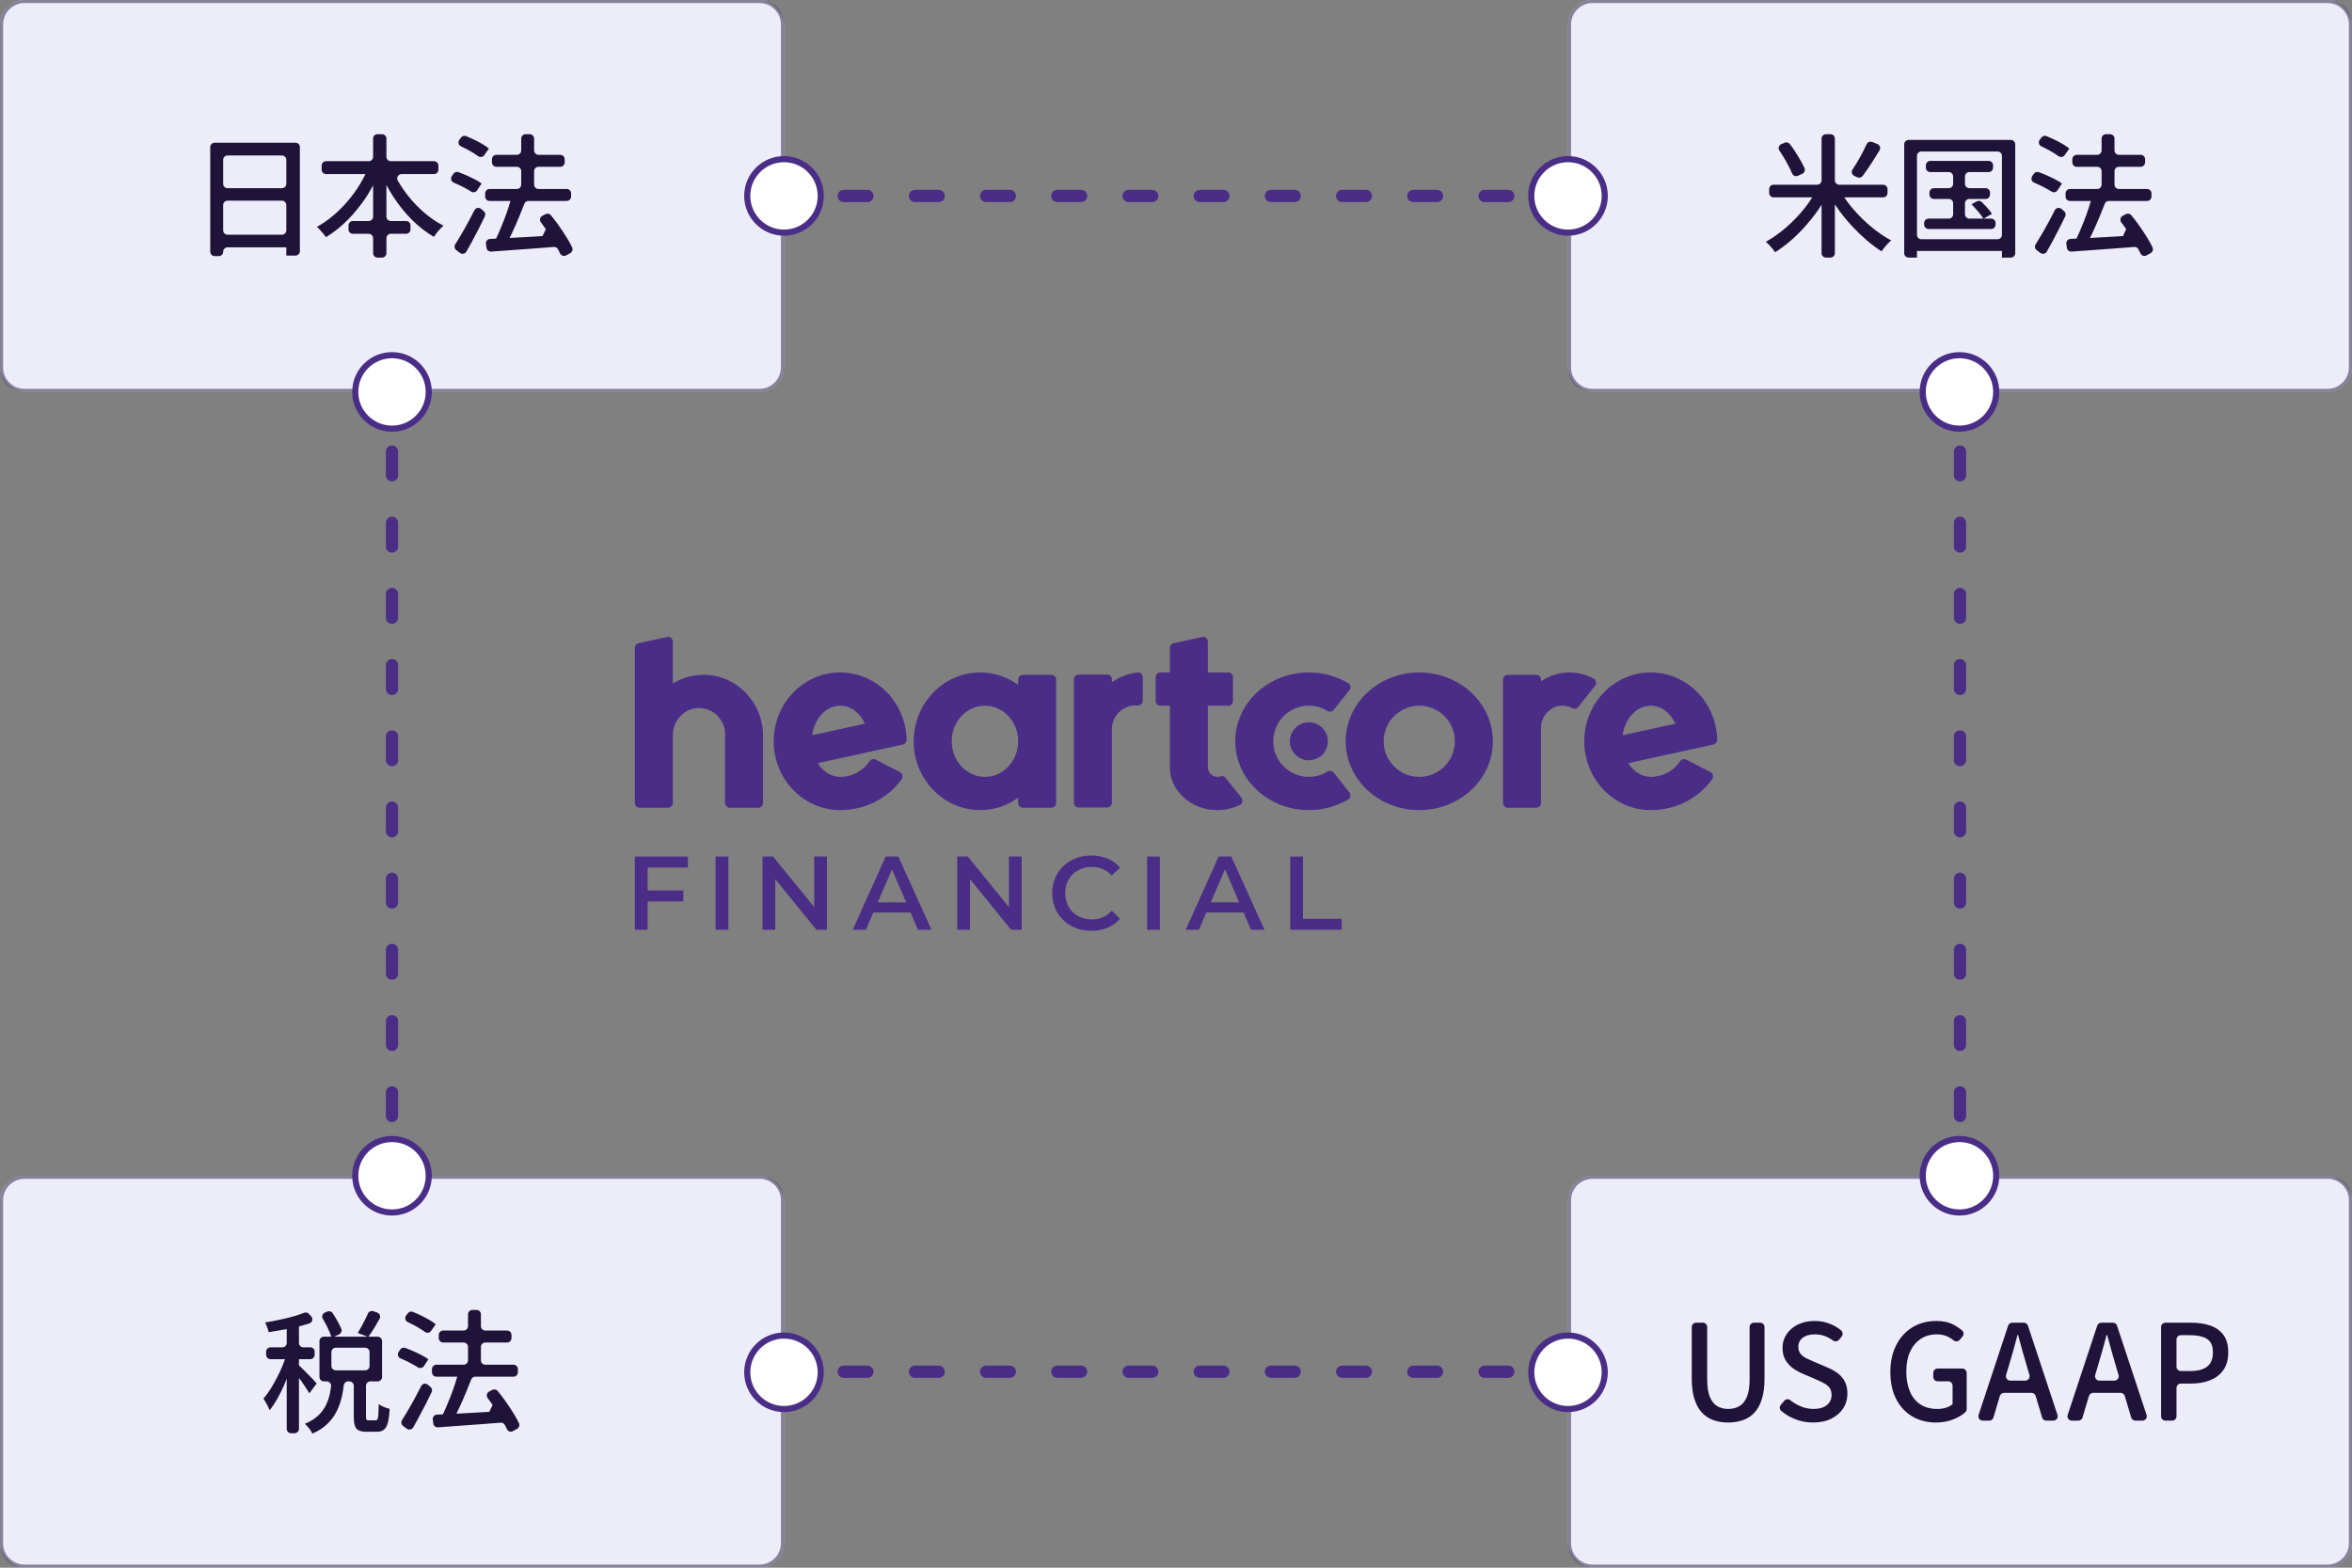 <?xml version="1.0" encoding="UTF-8"?><svg id="a" xmlns="http://www.w3.org/2000/svg" width="384" height="256" viewBox="0 0 384 256"><rect x="0" y="0" width="384" height="256" fill="#808080" stroke="none"/><defs><style>.b{fill:#fff;}.b,.c,.d{stroke:#4a2d86;stroke-linecap:round;stroke-linejoin:round;}.c,.d{fill:none;stroke-width:2px;}.e{opacity:.5;}.d{stroke-dasharray:0 0 3.875 7.75;}.f{fill:#4a2d86;}.f,.g,.h{stroke-width:0px;}.g{fill:#201339;}.h{fill:#ecedf9;}</style></defs><line class="c" x1="64" y1="64" x2="64" y2="66"/><line class="d" x1="64" y1="73.75" x2="64" y2="186.125"/><line class="c" x1="64" y1="190" x2="64" y2="192"/><line class="c" x1="128" y1="32" x2="130" y2="32"/><line class="d" x1="137.75" y1="32" x2="250.125" y2="32"/><line class="c" x1="254" y1="32" x2="256" y2="32"/><line class="c" x1="320" y1="64" x2="320" y2="66"/><line class="d" x1="320" y1="73.75" x2="320" y2="186.125"/><line class="c" x1="320" y1="190" x2="320" y2="192"/><line class="c" x1="128" y1="224" x2="130" y2="224"/><line class="d" x1="137.75" y1="224" x2="250.125" y2="224"/><line class="c" x1="254" y1="224" x2="256" y2="224"/><rect class="h" width="128" height="64" rx="4" ry="4"/><g class="e"><path class="g" d="m124,.5c1.93,0,3.5,1.57,3.5,3.5v56c0,1.93-1.57,3.5-3.5,3.5H4c-1.93,0-3.5-1.57-3.5-3.5V4C.5,2.07,2.07.5,4,.5h120m0-.5H4C1.791,0,0,1.791,0,4v56c0,2.209,1.791,4,4,4h120c2.209,0,4-1.791,4-4V4c0-2.209-1.791-4-4-4h0Z"/></g><rect class="h" x="256" width="128" height="64" rx="4" ry="4"/><g class="e"><path class="g" d="m380,.5c1.93,0,3.5,1.57,3.5,3.5v56c0,1.93-1.57,3.5-3.5,3.5h-120c-1.93,0-3.5-1.57-3.5-3.5V4c0-1.93,1.57-3.5,3.5-3.5h120m0-.5h-120c-2.209,0-4,1.791-4,4v56c0,2.209,1.791,4,4,4h120c2.209,0,4-1.791,4-4V4c0-2.209-1.791-4-4-4h0Z"/></g><rect class="h" y="192" width="128" height="64" rx="4" ry="4"/><g class="e"><path class="g" d="m124,192.5c1.93,0,3.5,1.57,3.5,3.5v56c0,1.93-1.57,3.5-3.5,3.5H4c-1.93,0-3.5-1.57-3.5-3.5v-56c0-1.93,1.57-3.5,3.5-3.5h120m0-.5H4c-2.209,0-4,1.791-4,4v56c0,2.209,1.791,4,4,4h120c2.209,0,4-1.791,4-4v-56c0-2.209-1.791-4-4-4h0Z"/></g><rect class="h" x="256" y="192" width="128" height="64" rx="4" ry="4"/><g class="e"><path class="g" d="m380,192.5c1.93,0,3.5,1.57,3.5,3.5v56c0,1.93-1.57,3.5-3.5,3.5h-120c-1.93,0-3.5-1.57-3.5-3.5v-56c0-1.93,1.57-3.5,3.5-3.5h120m0-.5h-120c-2.209,0-4,1.791-4,4v56c0,2.209,1.791,4,4,4h120c2.209,0,4-1.791,4-4v-56c0-2.209-1.791-4-4-4h0Z"/></g><path class="g" d="m35.042,41.824h.673c.396,0,.717-.321.717-.717h0c0-.396.321-.717.717-.717h9.595v1.346h1.498c.396,0,.717-.321.717-.717v-16.999c0-.396-.321-.717-.717-.717h-13.2c-.396,0-.717.321-.717.717v17.085c0,.396.321.717.717.717Zm1.39-4.212v-4.125c0-.396.321-.717.717-.717h8.878c.396,0,.717.321.717.717v4.125c0,.396-.321.717-.717.717h-8.878c-.396,0-.717-.321-.717-.717Zm10.312-11.506v3.908c0,.396-.321.717-.717.717h-8.878c-.396,0-.717-.321-.717-.717v-3.908c0-.396.321-.717.717-.717h8.878c.396,0,.717.321.717.717Z"/><path class="g" d="m65.899,31.001c-.342-.489-.659-.985-.951-1.487-.281-.481.062-1.086.619-1.086h5.293c.396,0,.717-.321.717-.717v-.673c0-.396-.321-.717-.717-.717h-7.055c-.396,0-.717-.321-.717-.717v-2.974c0-.396-.321-.717-.717-.717h-.739c-.396,0-.717.321-.717.717v2.974c0,.396-.321.717-.717.717h-6.967c-.396,0-.717.321-.717.717v.673c0,.396.321.717.717.717h6.439c-.27.549-.564,1.096-.893,1.639-.601.991-1.278,1.925-2.03,2.8-.752.876-1.552,1.668-2.398,2.377-.847.709-1.719,1.31-2.616,1.802.159.13.329.297.511.5.18.203.361.409.542.619.181.21.322.401.423.575,1.26-.767,2.45-1.715,3.572-2.844,1.121-1.129,2.142-2.396,3.061-3.799.39-.595.738-1.21,1.074-1.831v5.109c0,.396-.321.717-.717.717h-2.583c-.396,0-.717.321-.717.717v.651c0,.396.321.717.717.717h2.583c.396,0,.717.321.717.717v2.453c0,.396.321.717.717.717h.739c.396,0,.717-.321.717-.717v-2.453c0-.396.321-.717.717-.717h2.496c.396,0,.717-.321.717-.717v-.651c0-.396-.321-.717-.717-.717h-2.496c-.396,0-.717-.321-.717-.717v-5.159c.349.647.716,1.284,1.118,1.902.904,1.39,1.917,2.646,3.039,3.767,1.121,1.122,2.319,2.052,3.593,2.79.115-.188.264-.398.445-.63.181-.231.372-.452.575-.662.202-.209.383-.387.543-.532-1.23-.622-2.403-1.44-3.518-2.453s-2.109-2.146-2.984-3.397Z"/><path class="g" d="m76.338,30.936c.211.12.405.237.583.349.332.211.764.119.98-.21l.728-1.105c-.318-.246-.724-.492-1.216-.738s-1.006-.485-1.541-.716c-.35-.151-.69-.287-1.022-.407-.307-.112-.648.011-.83.282l-.252.376c-.248.37-.107.883.305,1.053.249.103.501.214.756.335.536.253,1.039.514,1.509.781Z"/><path class="g" d="m77.5,25.118c.203.13.39.257.56.381.325.236.774.164,1.006-.164l.758-1.074c-.305-.26-.695-.528-1.173-.803-.478-.274-.984-.535-1.52-.781-.354-.162-.697-.312-1.032-.449-.302-.124-.645-.02-.839.242l-.264.356c-.267.36-.147.88.26,1.07.244.114.493.236.747.366.535.275,1.034.561,1.498.858Z"/><path class="g" d="m93.105,41.334c.332-.183.466-.589.306-.932-.202-.435-.451-.898-.747-1.389-.441-.73-.93-1.473-1.466-2.225-.414-.583-.833-1.131-1.257-1.644-.215-.26-.585-.328-.884-.171l-.512.268c-.395.207-.502.712-.234,1.067s.537.726.803,1.11l-.538,1.134c-.579.034-1.16.069-1.743.103-1.281.075-2.483.141-3.633.2.138-.278.276-.555.42-.862.391-.832.771-1.697,1.14-2.594.303-.736.588-1.448.857-2.135.107-.274.368-.448.663-.448h6.241c.396,0,.717-.321.717-.717v-.521c0-.396-.321-.717-.717-.717h-4.602c-.396,0-.717-.321-.717-.717v-2.192c0-.396.321-.717.717-.717h3.56c.396,0,.717-.321.717-.717v-.521c0-.396-.321-.717-.717-.717h-3.56c-.396,0-.717-.321-.717-.717v-1.932c0-.396-.321-.717-.717-.717h-.672c-.396,0-.717.321-.717.717v1.932c0,.396-.321.717-.717.717h-3.343c-.396,0-.717.321-.717.717v.521c0,.396.321.717.717.717h3.343c.396,0,.717.321.717.717v2.192c0,.396-.321.717-.717.717h-4.451c-.396,0-.717.321-.717.717v.521c0,.396.321.717.717.717h3.411c-.118.398-.229.787-.372,1.216-.217.651-.452,1.306-.706,1.965-.253.659-.514,1.295-.781,1.91-.165.379-.328.727-.49,1.059-.338.016-.664.031-.977.046-.421.019-.732.395-.675.812l.087.641c.051.375.381.646.758.619.853-.061,1.785-.128,2.795-.202,1.281-.095,2.627-.192,4.038-.293,1.142-.082,2.274-.17,3.401-.262.285-.023.56.126.691.38.12.232.23.455.329.669.175.379.629.53.995.329l.669-.368Z"/><path class="g" d="m78.546,34.12c-.355-.3-.89-.191-1.098.224-.278.553-.571,1.118-.881,1.694-.464.861-.919,1.671-1.368,2.431-.307.521-.598.996-.871,1.424-.203.319-.13.738.174.964l.598.445c.343.255.833.157,1.046-.213.276-.48.558-.985.844-1.513.427-.789.847-1.588,1.26-2.399.323-.635.626-1.252.909-1.852.139-.294.057-.639-.191-.849l-.422-.357Z"/><path class="g" d="m304.064,35.734c-.752-.73-1.439-1.49-2.062-2.279-.323-.41-.621-.819-.897-1.227h6.347c.396,0,.717-.321.717-.717v-.629c0-.396-.321-.717-.717-.717h-7.165c-.396,0-.717-.321-.717-.717v-6.816c0-.396-.321-.717-.717-.717h-.737c-.396,0-.717.321-.717.717v6.816c0,.396-.321.717-.717.717h-7.122c-.396,0-.717.321-.717.717v.629c0,.396.321.717.717.717h6.322c-.293.465-.607.929-.959,1.389-.608.796-1.278,1.563-2.009,2.301-.731.738-1.487,1.408-2.269,2.008s-1.563,1.118-2.345,1.552c.159.13.337.297.532.499.195.203.379.413.553.63.174.217.318.413.435.586.796-.507,1.592-1.096,2.388-1.769.797-.673,1.563-1.415,2.302-2.226.737-.81,1.429-1.661,2.073-2.551.288-.399.556-.802.814-1.209v7.906c0,.396.321.717.717.717h.737c.396,0,.717-.321.717-.717v-7.976c.253.381.513.761.793,1.137.658.883,1.364,1.726,2.117,2.529.752.803,1.53,1.549,2.334,2.236.803.688,1.596,1.277,2.377,1.77.13-.188.285-.395.467-.619.18-.224.369-.441.564-.651.195-.209.379-.38.553-.51-.796-.419-1.592-.93-2.388-1.53s-1.57-1.267-2.323-1.998Z"/><path class="g" d="m292.179,27.43c.159.319.297.619.412.9.153.372.58.537.947.373l.706-.315c.365-.163.529-.589.363-.953-.132-.29-.286-.596-.463-.917-.318-.579-.673-1.172-1.063-1.78-.283-.441-.575-.851-.874-1.231-.198-.252-.546-.331-.84-.204l-.544.234c-.422.182-.557.699-.295,1.076.219.315.433.647.643.993.375.623.712,1.23,1.009,1.824Z"/><path class="g" d="m304.912,27.604c.404-.593.81-1.215,1.215-1.867.249-.4.492-.794.73-1.183.233-.38.062-.877-.353-1.039l-.84-.328c-.352-.137-.753.019-.909.363-.175.387-.373.794-.593,1.22-.34.659-.701,1.303-1.085,1.932-.212.349-.422.674-.627.976-.249.366-.105.862.297,1.046l.493.226c.305.139.668.053.868-.216.258-.346.526-.723.805-1.13Z"/><path class="g" d="m325.807,36.418c0-.396-.321-.717-.717-.717h-1.222l1.352-.782c-.203-.318-.499-.695-.89-1.129-.261-.29-.518-.557-.773-.801-.224-.215-.563-.248-.836-.098l-.845.465c.347.347.709.746,1.085,1.194.369.44.652.823.854,1.151h-2.286c-.396,0-.717-.321-.717-.717v-1.78c0-.396.321-.717.717-.717h2.649c.396,0,.717-.321.717-.717v-.325c0-.396-.321-.717-.717-.717h-2.649c-.396,0-.717-.321-.717-.717v-1.194c0-.396.321-.717.717-.717h3.148c.396,0,.717-.321.717-.717v-.391c0-.396-.321-.717-.717-.717h-9.53c-.396,0-.717.321-.717.717v.391c0,.396.321.717.717.717h3.017c.396,0,.717.321.717.717v1.194c0,.396-.321.717-.717.717h-2.431c-.396,0-.717.321-.717.717v.325c0,.396.321.717.717.717h2.431c.396,0,.717.321.717.717v1.78c0,.396-.321.717-.717.717h-3.3c-.396,0-.717.321-.717.717v.26c0,.396.321.717.717.717h10.225c.396,0,.717-.321.717-.717v-.26Z"/><path class="g" d="m310.893,41.346c0,.396.321.717.717.717h1.367v-1.085h13.872v1.085h1.455c.396,0,.717-.321.717-.717v-17.78c0-.396-.321-.717-.717-.717h-16.695c-.396,0-.717.321-.717.717v17.78Zm15.956-15.891v12.895c0,.396-.321.717-.717.717h-12.439c-.396,0-.717-.321-.717-.717v-12.895c0-.396.321-.717.717-.717h12.439c.396,0,.717.321.717.717Z"/><path class="g" d="m351.127,41.334c.332-.183.466-.589.306-.932-.202-.435-.451-.898-.747-1.389-.441-.73-.93-1.473-1.466-2.225-.414-.583-.833-1.131-1.257-1.644-.215-.26-.585-.328-.884-.171l-.512.268c-.395.207-.502.712-.234,1.067s.537.726.803,1.11l-.538,1.134c-.579.034-1.16.069-1.743.103-1.281.075-2.483.141-3.633.2.138-.278.276-.555.42-.862.391-.832.771-1.697,1.14-2.594.303-.736.588-1.448.857-2.135.107-.274.368-.448.663-.448h6.241c.396,0,.717-.321.717-.717v-.521c0-.396-.321-.717-.717-.717h-4.602c-.396,0-.717-.321-.717-.717v-2.192c0-.396.321-.717.717-.717h3.56c.396,0,.717-.321.717-.717v-.521c0-.396-.321-.717-.717-.717h-3.56c-.396,0-.717-.321-.717-.717v-1.932c0-.396-.321-.717-.717-.717h-.672c-.396,0-.717.321-.717.717v1.932c0,.396-.321.717-.717.717h-3.343c-.396,0-.717.321-.717.717v.521c0,.396.321.717.717.717h3.343c.396,0,.717.321.717.717v2.192c0,.396-.321.717-.717.717h-4.451c-.396,0-.717.321-.717.717v.521c0,.396.321.717.717.717h3.411c-.118.398-.229.787-.372,1.216-.217.651-.452,1.306-.706,1.965-.253.659-.514,1.295-.781,1.91-.165.379-.328.727-.49,1.059-.338.016-.664.031-.977.046-.421.019-.732.395-.675.812l.087.641c.051.375.381.646.758.619.853-.061,1.785-.128,2.795-.202,1.281-.095,2.627-.192,4.038-.293,1.142-.082,2.274-.17,3.401-.262.285-.023.56.126.691.38.12.232.23.455.329.669.175.379.629.53.995.329l.669-.368Z"/><path class="g" d="m335.522,25.118c.203.13.39.257.56.381.325.236.774.164,1.006-.164l.758-1.074c-.305-.26-.695-.528-1.173-.803-.478-.274-.984-.535-1.52-.781-.354-.162-.697-.312-1.032-.449-.302-.124-.645-.02-.839.242l-.264.356c-.267.36-.147.88.26,1.07.244.114.493.236.747.366.535.275,1.034.561,1.498.858Z"/><path class="g" d="m336.568,34.12c-.355-.3-.89-.191-1.098.224-.278.553-.571,1.118-.881,1.694-.464.861-.919,1.671-1.368,2.431-.307.521-.598.996-.871,1.424-.203.319-.13.738.174.964l.598.445c.343.255.833.157,1.046-.213.276-.48.558-.985.844-1.513.427-.789.847-1.588,1.26-2.399.323-.635.626-1.252.909-1.852.139-.294.057-.639-.191-.849l-.422-.357Z"/><path class="g" d="m334.36,30.936c.211.12.405.237.583.349.332.211.764.119.98-.21l.728-1.105c-.318-.246-.724-.492-1.216-.738s-1.006-.485-1.541-.716c-.35-.151-.69-.287-1.022-.407-.307-.112-.648.011-.83.282l-.252.376c-.248.37-.107.883.305,1.053.249.103.501.214.756.335.536.253,1.039.514,1.509.781Z"/><path class="g" d="m285.651,225.28c0,1.202-.152,2.154-.456,2.855-.304.702-.716,1.201-1.237,1.498s-1.122.445-1.803.445c-.665,0-1.255-.148-1.769-.445-.515-.297-.919-.796-1.216-1.498-.297-.701-.445-1.653-.445-2.855v-8.574c0-.396-.321-.717-.717-.717h-1.084c-.396,0-.717.321-.717.717v8.423c0,1.303.145,2.409.434,3.321s.695,1.65,1.216,2.215,1.147.977,1.878,1.237,1.537.391,2.42.391,1.69-.13,2.422-.391c.73-.261,1.356-.673,1.877-1.237.521-.564.923-1.303,1.205-2.215s.424-2.019.424-3.321v-8.423c0-.396-.321-.717-.717-.717h-.999c-.396,0-.717.321-.717.717v8.574Z"/><path class="g" d="m300.054,224.261c-.492-.377-1.057-.695-1.693-.955l-2.193-.934c-.42-.174-.828-.358-1.227-.554s-.721-.441-.966-.738c-.247-.296-.369-.677-.369-1.14,0-.622.239-1.118.716-1.487.479-.369,1.129-.554,1.955-.554.709,0,1.349.127,1.92.381.382.169.748.381,1.101.636.306.222.739.138.975-.158l.409-.513c.25-.314.187-.763-.122-1.018-.475-.392-1.012-.718-1.612-.977-.84-.362-1.73-.543-2.67-.543-1.014,0-1.918.192-2.715.575-.796.384-1.418.908-1.867,1.574-.448.666-.672,1.418-.672,2.258,0,.781.162,1.443.488,1.986.325.543.738.991,1.237,1.346.499.355,1.009.641,1.53.857l2.215.955c.492.218.93.428,1.312.63.384.203.685.452.901.749.218.297.325.691.325,1.184,0,.666-.256,1.209-.77,1.628-.515.42-1.249.63-2.204.63-.782,0-1.545-.174-2.29-.521-.538-.251-1.032-.557-1.482-.92-.295-.238-.73-.183-.975.106l-.557.655c-.25.294-.234.748.062.997.615.519,1.302.941,2.062,1.267.977.42,2.016.63,3.115.63,1.173,0,2.178-.214,3.018-.64.84-.428,1.484-.992,1.933-1.693.448-.702.673-1.48.673-2.334,0-.797-.138-1.462-.412-1.998-.275-.535-.659-.99-1.15-1.367Z"/><path class="g" d="m316.356,225.563h1.715c.396,0,.717.321.717.717v3.018c-.275.246-.634.438-1.075.574-.441.139-.908.207-1.399.207-1.101,0-2.027-.246-2.779-.738-.753-.492-1.324-1.197-1.715-2.117-.391-.918-.586-2.008-.586-3.268s.206-2.336.618-3.234c.413-.896.991-1.592,1.737-2.084.745-.492,1.609-.738,2.594-.738.768,0,1.411.142,1.933.424.316.171.61.363.884.574.298.23.726.172.968-.117l.445-.531c.258-.308.216-.765-.094-1.02-.383-.316-.832-.614-1.345-.892-.774-.42-1.727-.63-2.854-.63-1.071,0-2.06.188-2.964.564s-1.693.923-2.366,1.64c-.673.716-1.201,1.588-1.585,2.615s-.575,2.193-.575,3.496c0,1.75.322,3.242.966,4.472s1.527,2.171,2.648,2.822c1.122.651,2.392.977,3.811.977,1.085,0,2.062-.181,2.931-.542.748-.312,1.373-.688,1.873-1.129.153-.135.232-.335.232-.539v-5.887c0-.396-.321-.717-.717-.717h-4.016c-.396,0-.717.321-.717.717v.651c0,.396.321.717.717.717Z"/><path class="g" d="m327.858,216.481l-4.822,14.567c-.154.464.192.942.68.942h1.057c.317,0,.596-.208.687-.512l1.045-3.513c.09-.304.37-.512.687-.512h4.481c.317,0,.596.208.687.512l1.045,3.513c.09.304.37.512.687.512h1.143c.488,0,.834-.478.68-.942l-4.822-14.567c-.097-.293-.371-.491-.68-.491h-1.874c-.309,0-.583.198-.68.491Zm2.794,8.973h-2.44c-.479,0-.823-.461-.687-.921l.365-1.228c.261-.869.518-1.744.771-2.627s.496-1.78.728-2.692h.087c.246.897.491,1.791.738,2.681.245.891.499,1.77.76,2.639l.365,1.228c.137.459-.208.921-.687.921Z"/><path class="g" d="m342.403,216.481l-4.822,14.567c-.154.464.192.942.68.942h1.057c.317,0,.596-.208.687-.512l1.045-3.513c.09-.304.37-.512.687-.512h4.481c.317,0,.596.208.687.512l1.045,3.513c.09.304.37.512.687.512h1.143c.488,0,.834-.478.68-.942l-4.822-14.567c-.097-.293-.371-.491-.68-.491h-1.874c-.309,0-.583.198-.68.491Zm2.794,8.973h-2.44c-.479,0-.823-.461-.687-.921l.365-1.228c.261-.869.518-1.744.771-2.627s.496-1.78.728-2.692h.087c.246.897.491,1.791.738,2.681.245.891.499,1.77.76,2.639l.365,1.228c.137.459-.208.921-.687.921Z"/><path class="g" d="m362.999,217.976c-.528-.701-1.248-1.208-2.16-1.52-.911-.311-1.968-.467-3.169-.467h-4.125c-.396,0-.717.321-.717.717v14.567c0,.396.321.717.717.717h1.085c.396,0,.717-.321.717-.717v-4.624c0-.396.321-.717.717-.717h1.694c1.172,0,2.21-.186,3.115-.554.904-.369,1.617-.927,2.139-1.672.521-.745.781-1.696.781-2.854,0-1.217-.265-2.175-.793-2.877Zm-2.638,5.178c-.622.492-1.562.738-2.822.738h-1.476c-.396,0-.717-.321-.717-.717v-4.428c0-.396.321-.717.717-.717h1.367c1.273,0,2.236.203,2.888.607.651.405.977,1.144.977,2.215,0,1.041-.312,1.809-.934,2.301Z"/><path class="g" d="m49.971,226.659c.225.348.401.638.532.868l1.193-1.605c-.102-.131-.281-.337-.542-.619s-.554-.582-.88-.901c-.325-.317-.626-.618-.9-.901-.252-.257-.434-.429-.564-.536v-1.015h1.845c.396,0,.717-.321.717-.717v-.5c0-.396-.321-.717-.717-.717h-1.128c-.396,0-.717-.321-.717-.717v-2.711c.117-.029.242-.049.357-.079.466-.121.911-.25,1.332-.386.494-.159.657-.773.313-1.161l-.358-.402c-.204-.23-.525-.298-.81-.183-.433.174-.925.343-1.475.505-.76.225-1.562.427-2.41.608-.846.181-1.675.336-2.485.467.116.217.231.477.347.781.116.304.196.572.24.803.854-.13,1.736-.278,2.648-.445.104-.019.2-.047.303-.067v2.27c0,.396-.321.717-.717.717h-1.931c-.396,0-.717.321-.717.717v.5c0,.396.321.717.717.717h2.368c-.099.278-.202.557-.316.847-.283.709-.602,1.408-.956,2.096s-.72,1.331-1.097,1.932c-.376.601-.76,1.118-1.15,1.553.159.246.34.553.543.922s.354.699.456.988c.419-.507.832-1.115,1.237-1.824s.785-1.469,1.14-2.279c.152-.347.28-.704.423-1.055v8.198c0,.396.321.717.717.717h.565c.396,0,.717-.321.717-.717v-8.318c.141.192.276.376.424.579.268.368.514.728.737,1.074Z"/><path class="g" d="m62.345,229.602c-.209-.109-.379-.214-.51-.315-.014.768-.036,1.343-.064,1.726-.029.385-.08.634-.152.75-.072.115-.174.174-.305.174h-1.129c-.188,0-.307-.037-.357-.109s-.076-.26-.076-.564v-4.971c0-.396.321-.717.717-.717h1.194c.396,0,.717-.321.717-.717v-5.862c0-.396-.321-.717-.717-.717h-1.511c.352-.469.719-1.024,1.099-1.672.244-.416.484-.833.717-1.25.218-.389.025-.88-.396-1.025l-.619-.213c-.35-.12-.744.042-.886.384-.087.209-.184.426-.292.65-.217.448-.445.894-.684,1.335s-.467.836-.684,1.184l1.602.607h-5.477l.817-.374c.351-.16.518-.567.369-.922s-.338-.742-.567-1.157c-.272-.492-.552-.957-.839-1.397-.19-.291-.565-.392-.884-.255l-.389.167c-.395.17-.558.65-.335,1.018.243.4.476.823.7,1.269.317.636.537,1.178.687,1.65h-1.218c-.396,0-.717.321-.717.717v5.862c0,.396.321.717.717.717h.472c.435,0,.768.385.711.816-.046.347-.098.689-.164,1.018-.145.73-.373,1.415-.684,2.052-.312.638-.742,1.212-1.292,1.726s-1.267.952-2.149,1.314c.217.188.448.438.695.748.245.312.426.598.542.857,1.013-.448,1.838-.987,2.476-1.617.637-.629,1.143-1.328,1.52-2.095.376-.767.658-1.596.846-2.485.117-.551.209-1.12.284-1.702.046-.359.347-.632.71-.632h.2c.396,0,.717.321.717.717v4.971c0,.637.054,1.14.163,1.509.108.369.314.634.618.792.304.16.738.239,1.303.239h1.693c.463,0,.839-.108,1.129-.325s.507-.594.651-1.129.246-1.295.304-2.279c-.173-.044-.376-.105-.608-.186-.23-.079-.451-.174-.662-.281Zm-7.522-9.52h4.797c.396,0,.717.321.717.717v2.256c0,.396-.321.717-.717.717h-4.797c-.396,0-.717-.321-.717-.717v-2.256c0-.396.321-.717.717-.717Z"/><path class="g" d="m68.813,217.118c.203.13.39.257.559.38.326.236.774.164,1.006-.165l.757-1.074c-.304-.26-.695-.527-1.172-.803-.479-.274-.984-.535-1.52-.781-.354-.162-.698-.312-1.033-.449-.302-.124-.645-.02-.839.242l-.264.356c-.268.36-.146.88.26,1.07.244.114.493.236.747.365.535.275,1.034.562,1.498.858Z"/><path class="g" d="m84.418,233.333c.332-.183.466-.589.306-.933-.202-.435-.451-.898-.747-1.389-.441-.73-.93-1.473-1.467-2.225-.414-.582-.833-1.13-1.256-1.644-.215-.261-.585-.328-.884-.172l-.512.268c-.395.207-.503.712-.234,1.067s.538.726.804,1.11l-.538,1.134c-.58.034-1.16.069-1.743.103-1.281.075-2.483.14-3.633.199.138-.278.276-.555.42-.862.391-.832.771-1.697,1.141-2.595.303-.736.588-1.448.857-2.135.107-.274.368-.448.663-.448h6.24c.396,0,.717-.321.717-.717v-.521c0-.396-.321-.717-.717-.717h-4.602c-.396,0-.717-.321-.717-.717v-2.193c0-.396.321-.717.717-.717h3.561c.396,0,.717-.321.717-.717v-.52c0-.396-.321-.717-.717-.717h-3.561c-.396,0-.717-.321-.717-.717v-1.932c0-.396-.321-.717-.717-.717h-.672c-.396,0-.717.321-.717.717v1.932c0,.396-.321.717-.717.717h-3.342c-.396,0-.717.321-.717.717v.52c0,.396.321.717.717.717h3.342c.396,0,.717.321.717.717v2.193c0,.396-.321.717-.717.717h-4.45c-.396,0-.717.321-.717.717v.521c0,.396.321.717.717.717h3.411c-.118.398-.229.786-.372,1.215-.218.652-.453,1.307-.706,1.965-.253.659-.515,1.296-.782,1.91-.165.38-.328.727-.49,1.06-.338.016-.663.032-.975.046-.421.019-.732.395-.675.812l.087.641c.051.375.381.646.758.619.853-.061,1.784-.129,2.794-.203,1.281-.094,2.627-.191,4.039-.293,1.141-.082,2.275-.17,3.403-.262.285-.023.557.125.688.379.12.233.231.456.33.671.175.379.629.53.994.329l.67-.369Z"/><path class="g" d="m67.651,222.936c.211.12.405.237.583.35.332.211.764.119.981-.21l.728-1.105c-.319-.246-.725-.492-1.217-.738s-1.006-.485-1.541-.717c-.35-.151-.69-.287-1.021-.407-.307-.112-.647.011-.829.282l-.252.375c-.249.37-.107.884.305,1.054.249.103.5.214.756.335.535.254,1.038.514,1.509.781Z"/><path class="g" d="m69.858,226.12c-.355-.3-.89-.191-1.098.225-.277.553-.571,1.118-.88,1.693-.464.861-.92,1.671-1.368,2.431-.307.521-.598.996-.871,1.425-.203.319-.13.738.174.964l.598.445c.342.255.833.158,1.046-.212.277-.48.558-.985.845-1.514.427-.788.847-1.588,1.259-2.398.323-.635.627-1.252.91-1.851.139-.294.057-.639-.191-.849l-.422-.357Z"/><circle class="b" cx="64" cy="64" r="6"/><circle class="b" cx="128" cy="31.989" r="6"/><circle class="b" cx="128" cy="224.093" r="6"/><circle class="b" cx="256" cy="31.989" r="6"/><circle class="b" cx="256" cy="224.093" r="6"/><circle class="b" cx="64" cy="192" r="6"/><circle class="b" cx="319.913" cy="64" r="6"/><circle class="b" cx="319.913" cy="192" r="6"/><path class="f" d="m144.598,139.872l-5.381,11.957h2.152l1.218-2.818h6.075l1.213,2.818h2.204l-5.415-11.957h-2.067Zm-1.294,7.482l2.327-5.385,2.318,5.385h-4.645Z"/><path class="f" d="m132.929,148.123l-6.713-8.251h-1.725v11.957h2.084v-8.271l6.713,8.271h1.725v-11.957h-2.084v8.251Z"/><path class="f" d="m118.915,139.872h-2.084v11.957h2.084v-11.957Z"/><path class="f" d="m103.649,151.829h2.084v-4.629h5.842v-1.794h-5.842v-3.741h6.577v-1.793h-8.661v11.957Z"/><path class="f" d="m164.722,148.123l-6.713-8.251h-1.725v11.957h2.084v-8.271l6.713,8.271h1.725v-11.957h-2.084v8.251Z"/><path class="f" d="m198.964,139.872l-5.381,11.957h2.152l1.218-2.818h6.075l1.213,2.818h2.204l-5.415-11.957h-2.067Zm-1.294,7.482l2.327-5.385,2.318,5.385h-4.645Z"/><path class="f" d="m212.733,150.035v-10.163h-2.084v11.957h8.404v-1.794h-6.32Z"/><path class="f" d="m189.371,139.872h-2.084v11.957h2.084v-11.957Z"/><path class="f" d="m175.133,142.767c.393-.381.856-.677,1.392-.888.535-.21,1.121-.316,1.759-.316.627,0,1.21.117,1.751.35.541.234,1.034.584,1.478,1.051l1.349-1.281c-.546-.65-1.224-1.142-2.033-1.478-.809-.336-1.691-.504-2.648-.504-.911,0-1.757.151-2.536.453-.78.302-1.458.729-2.033,1.281-.575.552-1.022,1.204-1.341,1.956-.319.751-.478,1.571-.478,2.46s.159,1.708.478,2.46c.319.751.766,1.404,1.341,1.956.575.552,1.25.979,2.024,1.281.774.301,1.617.453,2.528.453.968,0,1.856-.171,2.665-.513.809-.341,1.486-.831,2.033-1.469l-1.349-1.299c-.444.479-.937.835-1.478,1.068-.541.234-1.124.35-1.751.35-.638,0-1.224-.105-1.759-.316-.535-.21-.999-.506-1.392-.888-.393-.381-.695-.834-.905-1.358-.211-.524-.316-1.098-.316-1.725s.105-1.202.316-1.726c.21-.524.512-.976.905-1.358h0Z"/><path class="f" d="m171.654,110.2h-4.65c-.428,0-.775.347-.775.775v.855c-1.758-1.27-3.894-2.018-6.2-2.018-5.992,0-10.85,5.031-10.85,11.238s4.858,11.238,10.85,11.238c2.306,0,4.442-.747,6.2-2.018v.855c0,.428.347.775.775.775h4.65c.428,0,.775-.347.775-.775v-20.15c0-.428-.347-.775-.775-.775Zm-10.85,16.663c-2.996,0-5.425-2.602-5.425-5.813s2.429-5.813,5.425-5.813,5.425,2.602,5.425,5.813-2.429,5.813-5.425,5.813Z"/><path class="f" d="m250.815,131.9c.428,0,.775-.347.775-.775v-12.27c0-1.886,1.441-3.528,3.324-3.614.654-.03,1.269.121,1.801.407.328.175.733.087.964-.204l2.74-3.457c.302-.38.182-.936-.243-1.168-1.177-.643-2.517-1.007-3.937-1.007-1.716,0-3.313.532-4.65,1.444v-.282c0-.428-.347-.775-.775-.775h-4.65c-.428,0-.775.347-.775.775v20.15c0,.428.347.775.775.775h4.65Z"/><path class="f" d="m231.719,109.813c-6.634,0-12.013,5.031-12.013,11.238s5.378,11.238,12.013,11.238,12.013-5.031,12.013-11.238-5.378-11.238-12.013-11.238Zm0,17.05c-3.21,0-5.813-2.602-5.813-5.813s2.602-5.813,5.813-5.813,5.813,2.602,5.813,5.813-2.602,5.813-5.813,5.813Z"/><path class="f" d="m213.688,132.288c2.361,0,4.562-.638,6.419-1.738.402-.238.496-.781.205-1.147l-2.562-3.231c-.248-.313-.687-.377-1.027-.168-1.062.654-2.349.977-3.721.819-2.659-.306-4.802-2.461-5.091-5.122-.38-3.502,2.352-6.463,5.777-6.463,1.113,0,2.152.315,3.035.859.34.209.779.145,1.027-.168l2.562-3.231c.29-.366.197-.909-.205-1.147-1.857-1.1-4.058-1.738-6.419-1.738-6.634,0-12.013,5.031-12.013,11.237s5.378,11.238,12.013,11.238Z"/><path class="f" d="m185.735,109.816c-1.549.156-2.982.722-4.198,1.594v-.476c0-.428-.347-.775-.775-.775h-4.65c-.428,0-.775.347-.775.775v20.15c0,.428.347.775.775.775h4.65c.428,0,.775-.347.775-.775v-12.013c0-2.14,1.735-3.875,3.875-3.875h.387c.428,0,.775-.347.775-.775v-3.831c0-.453-.389-.82-.84-.774Z"/><path class="f" d="m146.929,126.086l-3.955-2.041c-.352-.182-.775-.059-.998.269-1.045,1.537-2.806,2.548-4.805,2.548-1.491,0-2.814-.88-3.665-2.244l13.901-3.041c.365-.08.619-.41.611-.784-.131-6.089-4.937-10.982-10.847-10.982-5.992,0-10.85,5.031-10.85,11.238s4.858,11.238,10.85,11.238c4.201,0,7.896-2.018,10.043-5.073.268-.382.129-.914-.285-1.128Zm-9.758-10.849c1.731,0,3.237,1.184,4.038,2.937l-8.615,1.885c.377-2.737,2.28-4.821,4.578-4.821Z"/><path class="f" d="m269.503,132.288c4.201,0,7.897-2.018,10.044-5.073.268-.382.129-.915-.285-1.129l-3.955-2.041c-.352-.182-.776-.059-.997.269-1.045,1.537-2.806,2.548-4.806,2.548-1.489,0-2.814-.88-3.664-2.244l13.902-3.041c.365-.08.618-.41.611-.784-.131-6.089-4.938-10.982-10.848-10.982-5.992,0-10.849,5.031-10.849,11.238s4.857,11.238,10.849,11.238Zm0-17.05c1.731,0,3.237,1.184,4.038,2.937l-8.614,1.885c.376-2.737,2.28-4.821,4.576-4.821Z"/><path class="f" d="m104.424,131.9h4.65c.428,0,.775-.347.775-.775v-11.096c0-2.347,1.836-4.36,4.183-4.403,2.391-.044,4.342,1.881,4.342,4.262v11.238c0,.428.347.775.775.775h4.65c.428,0,.775-.347.775-.775v-11.021c0-5.369-4.275-9.879-9.643-9.904-1.862-.008-3.602.509-5.082,1.411v-6.836c0-.495-.457-.863-.941-.757l-4.65,1.017c-.356.078-.609.393-.609.757v25.333c0,.428.347.775.775.775Z"/><path class="f" d="m202.683,130.273l-2.568-3.238c-.201-.254-.543-.376-.847-.264-.164.06-.34.093-.526.092-.867-.004-1.543-.767-1.543-1.634v-9.991h3.326c.428,0,.775-.347.775-.775v-3.875c0-.428-.347-.775-.775-.775h-3.326v-5.037c0-.495-.457-.863-.941-.757l-4.65,1.017c-.356.078-.609.393-.609.757v4.02h-1.55c-.428,0-.775.347-.775.775v3.875c0,.428.347.775.775.775h1.55v10.075c0,3.852,3.47,6.975,7.75,6.975,1.321,0,2.563-.301,3.651-.827.453-.219.596-.793.284-1.187Z"/><path class="f" d="m213.688,124.15c1.712,0,3.1-1.388,3.1-3.1s-1.388-3.1-3.1-3.1-3.1,1.388-3.1,3.1,1.388,3.1,3.1,3.1Z"/></svg>